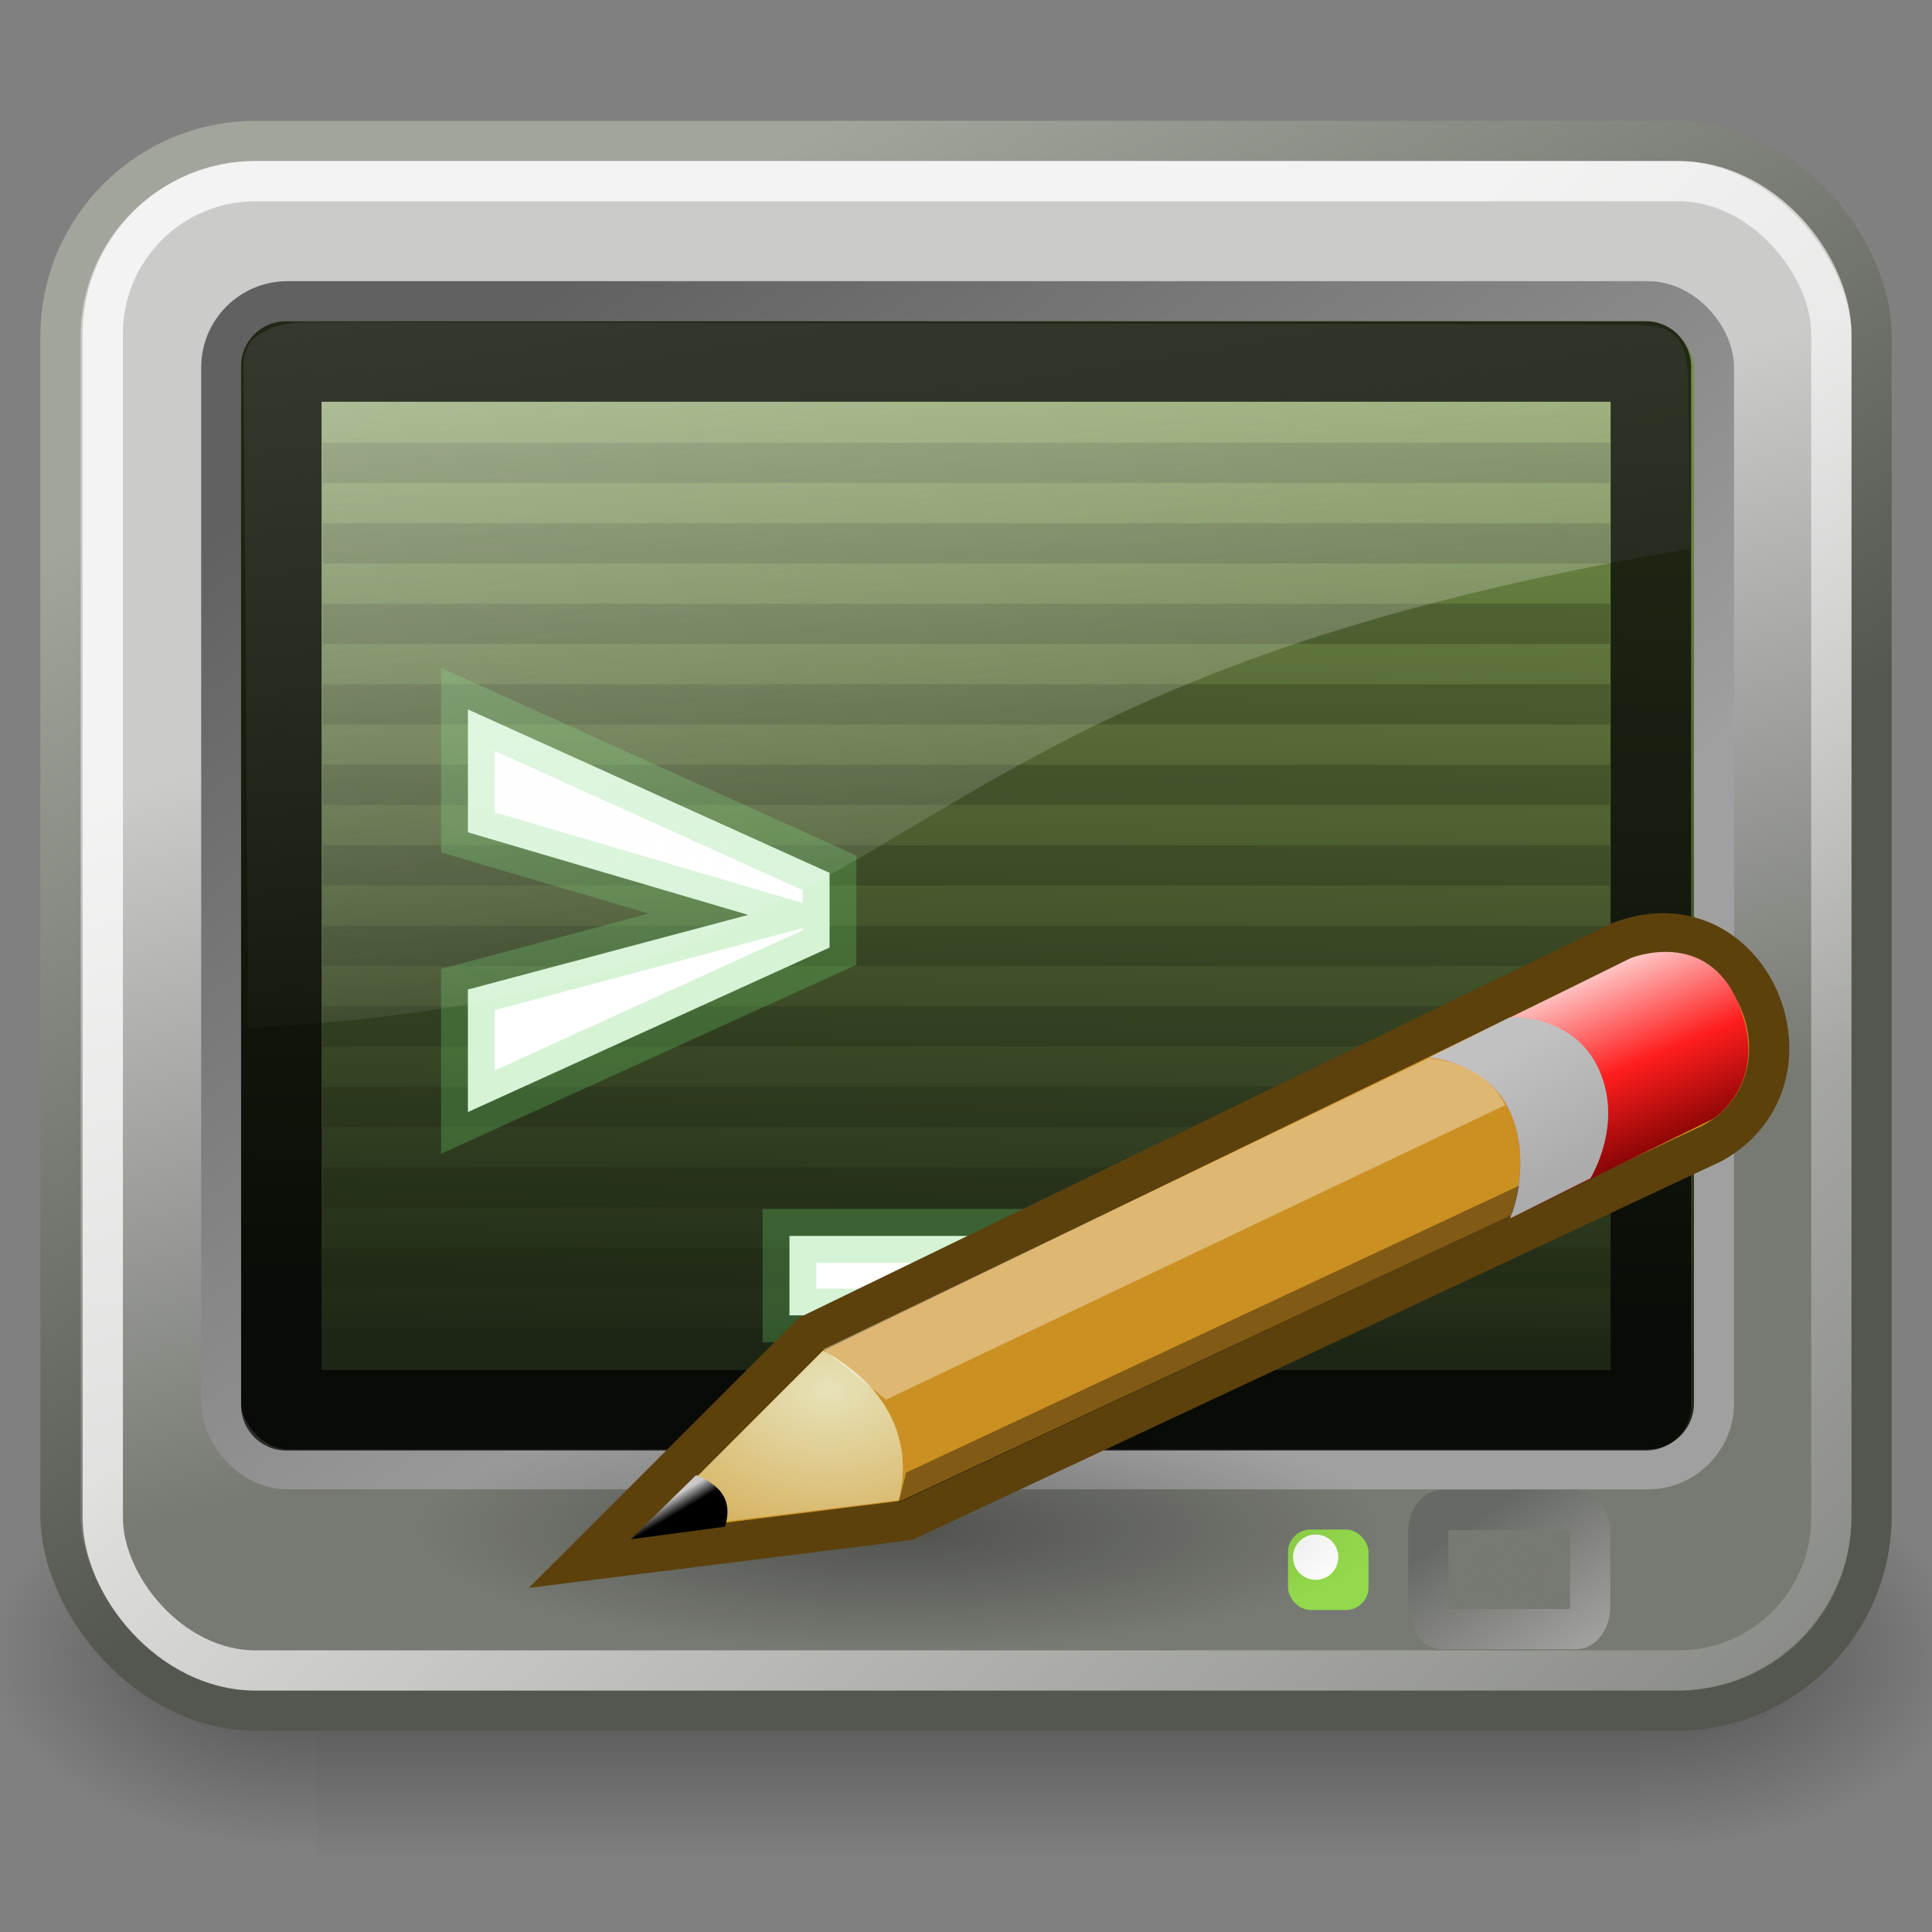 <svg xmlns="http://www.w3.org/2000/svg" xmlns:svg="http://www.w3.org/2000/svg" xmlns:xlink="http://www.w3.org/1999/xlink" id="svg1306" width="48" height="48" version="1.1"><rect width="100%" height="100%" fill="#808080" stroke="none"/><defs id="defs1308"><radialGradient id="radialGradient5031" cx="605.714" cy="486.648" r="117.143" fx="605.714" fy="486.648" gradientTransform="matrix(-2.774,0,0,1.97,112.762,-872.885)" gradientUnits="userSpaceOnUse" xlink:href="#linearGradient5060"/><linearGradient id="linearGradient5060"><stop id="stop5062" offset="0" stop-color="#000" stop-opacity="1"/><stop id="stop5064" offset="1" stop-color="#000" stop-opacity="0"/></linearGradient><radialGradient id="radialGradient5029" cx="605.714" cy="486.648" r="117.143" fx="605.714" fy="486.648" gradientTransform="matrix(2.774,0,0,1.97,-1891.633,-872.885)" gradientUnits="userSpaceOnUse" xlink:href="#linearGradient5060"/><linearGradient id="linearGradient5048"><stop id="stop5050" offset="0" stop-color="#000" stop-opacity="0"/><stop id="stop5056" offset=".5" stop-color="#000" stop-opacity="1"/><stop id="stop5052" offset="1" stop-color="#000" stop-opacity="0"/></linearGradient><linearGradient id="linearGradient5027" x1="302.857" x2="302.857" y1="366.648" y2="609.505" gradientTransform="matrix(2.774,0,0,1.97,-1892.179,-872.885)" gradientUnits="userSpaceOnUse" xlink:href="#linearGradient5048"/><linearGradient id="linearGradient6447"><stop id="stop6449" offset="0" stop-color="#777973" stop-opacity="1"/><stop id="stop6451" offset="1" stop-color="#777973" stop-opacity="0"/></linearGradient><linearGradient id="linearGradient4254"><stop id="stop4256" offset="0" stop-color="#616161" stop-opacity="1"/><stop id="stop4258" offset="1" stop-color="#a0a0a0" stop-opacity="1"/></linearGradient><linearGradient id="linearGradient5176"><stop id="stop5178" offset="0" stop-color="#a2a59c" stop-opacity="1"/><stop id="stop5180" offset="1" stop-color="#535750" stop-opacity="1"/></linearGradient><linearGradient id="linearGradient2667"><stop id="stop2669" offset="0" stop-color="#fff" stop-opacity="1"/><stop id="stop2671" offset="1" stop-color="#fcfcff" stop-opacity="0"/></linearGradient><linearGradient id="linearGradient2673" x1="11.492" x2="17.199" y1="1.654" y2="26.729" gradientTransform="matrix(1.236,0,0,0.896,-1.082,2.831)" gradientUnits="userSpaceOnUse" xlink:href="#linearGradient2667"/><linearGradient id="linearGradient2238"><stop id="stop2240" offset="0" stop-color="#fff" stop-opacity="1"/><stop id="stop2242" offset="1" stop-color="#fff" stop-opacity="0"/></linearGradient><linearGradient id="linearGradient2224"><stop id="stop2226" offset="0" stop-color="#32342f" stop-opacity=".546"/><stop id="stop2228" offset="1" stop-color="#32342f" stop-opacity="0"/></linearGradient><linearGradient id="linearGradient2214"><stop id="stop2216" offset="0" stop-color="#a9aaa7" stop-opacity="1"/><stop id="stop2218" offset="1" stop-color="#676964" stop-opacity="1"/></linearGradient><linearGradient id="linearGradient2206"><stop id="stop2208" offset="0" stop-color="#777973" stop-opacity="1"/><stop id="stop2210" offset="1" stop-color="#cbccca" stop-opacity="1"/></linearGradient><linearGradient id="linearGradient2198"><stop id="stop2200" offset="0" stop-color="#748f48" stop-opacity="1"/><stop id="stop2202" offset="1" stop-color="#1f2816" stop-opacity="1"/></linearGradient><linearGradient id="linearGradient2204" x1="23.119" x2="22.441" y1="9.583" y2="34.226" gradientTransform="matrix(0.95,0,0,0.966,1.244,0.255)" gradientUnits="userSpaceOnUse" xlink:href="#linearGradient2198"/><linearGradient id="linearGradient2212" x1="29.87" x2="24.842" y1="32.286" y2="14.158" gradientTransform="matrix(0.957,0,0,0.952,1.023,0.133)" gradientUnits="userSpaceOnUse" xlink:href="#linearGradient2206"/><linearGradient id="linearGradient2220" x1="8.653" x2="21.305" y1="9.587" y2="32.498" gradientTransform="matrix(0.957,0,0,0.952,1.023,0.133)" gradientUnits="userSpaceOnUse" xlink:href="#linearGradient5176"/><radialGradient id="radialGradient2230" cx="24.042" cy="42.242" r="17.577" fx="24.042" fy="42.242" gradientTransform="matrix(1,0,0,0.305,-1.841788e-16,29.375)" gradientUnits="userSpaceOnUse" xlink:href="#linearGradient2224"/><linearGradient id="linearGradient2244" x1="20.339" x2="48.845" y1="19.637" y2="49.731" gradientTransform="matrix(0.954,0,0,0.948,1.142,1.206)" gradientUnits="userSpaceOnUse" xlink:href="#linearGradient2238"/><linearGradient id="linearGradient4260" x1="11.048" x2="26.178" y1="9.146" y2="30.343" gradientTransform="matrix(0.998,0,0,0.99,0.104,7.028871e-2)" gradientUnits="userSpaceOnUse" xlink:href="#linearGradient4254"/><linearGradient id="linearGradient5719" x1="40.253" x2="36.452" y1="42.319" y2="38" gradientTransform="matrix(1,0,0,0.745,0,9.569)" gradientUnits="userSpaceOnUse" xlink:href="#linearGradient2214"/><radialGradient id="radialGradient6453" cx="37.496" cy="39.51" r="2.51" fx="37.496" fy="39.51" gradientTransform="matrix(1,0,0,0.738,0,9.844)" gradientUnits="userSpaceOnUse" xlink:href="#linearGradient6447"/><linearGradient id="linearGradient2994"><stop id="stop2996" offset="0" stop-color="#000" stop-opacity="1"/><stop id="stop2998" offset="1" stop-color="#c9c9c9" stop-opacity="1"/></linearGradient><linearGradient id="linearGradient2984"><stop id="stop2986" offset="0" stop-color="#e7e2b8" stop-opacity="1"/><stop id="stop2988" offset="1" stop-color="#e7e2b8" stop-opacity="0"/></linearGradient><linearGradient id="linearGradient2974"><stop id="stop2976" offset="0" stop-color="#c1c1c1" stop-opacity="1"/><stop id="stop2978" offset="1" stop-color="#acacac" stop-opacity="1"/></linearGradient><linearGradient id="linearGradient2966"><stop id="stop2968" offset="0" stop-color="#ffd1d1" stop-opacity="1"/><stop id="stop3006" offset=".5" stop-color="#ff1d1d" stop-opacity="1"/><stop id="stop2970" offset="1" stop-color="#6f0000" stop-opacity="1"/></linearGradient><linearGradient id="linearGradient2919"><stop id="stop2921" offset="0" stop-color="#a3a4a0" stop-opacity="1"/><stop id="stop2923" offset="1" stop-color="#888a85" stop-opacity="1"/></linearGradient><linearGradient id="linearGradient2873"><stop id="stop2875" offset="0" stop-color="#939393" stop-opacity="1"/><stop id="stop2877" offset="1" stop-color="#424242" stop-opacity="1"/></linearGradient><linearGradient id="linearGradient2855"><stop id="stop2857" offset="0" stop-color="#dfdfdf" stop-opacity="1"/><stop id="stop2859" offset="1" stop-color="#fff" stop-opacity="1"/></linearGradient><radialGradient id="radialGradient2871" cx="23.563" cy="40.438" r="19.563" fx="23.563" fy="40.438" gradientTransform="matrix(1,0,0,0.348,0,26.355)" gradientUnits="userSpaceOnUse" xlink:href="#linearGradient5060"/><linearGradient id="linearGradient2972" x1="48.906" x2="50.988" y1="17.376" y2="22.251" gradientTransform="translate(-5.669,0)" gradientUnits="userSpaceOnUse" xlink:href="#linearGradient2966"/><linearGradient id="linearGradient2980" x1="46" x2="47.688" y1="19.813" y2="22.625" gradientTransform="translate(-5.669,0)" gradientUnits="userSpaceOnUse" xlink:href="#linearGradient2974"/><radialGradient id="radialGradient2990" cx="29.053" cy="27.641" r="3.241" fx="29.053" fy="27.641" gradientTransform="matrix(2.924,0,0,2.03,-61.555,-27.884)" gradientUnits="userSpaceOnUse" xlink:href="#linearGradient2984"/><linearGradient id="linearGradient3000" x1="25.719" x2="25.515" y1="31.047" y2="30.703" gradientTransform="translate(-5.826,0.125)" gradientUnits="userSpaceOnUse" xlink:href="#linearGradient2994"/><radialGradient id="radialGradient3010" cx="23.563" cy="40.438" r="19.563" fx="23.563" fy="40.438" gradientTransform="matrix(1,0,0,0.348,0,26.355)" gradientUnits="userSpaceOnUse" xlink:href="#linearGradient5060"/></defs><g id="layer1"><g id="g5022" transform="matrix(2.454499e-2,0,0,2.086758e-2,46.144,39.341)"><rect stroke-linejoin="miter" style="marker:none" id="rect4173" width="1339.633" height="478.357" x="-1559.252" y="-150.697" fill="url(#linearGradient5027)" fill-opacity="1" fill-rule="nonzero" stroke="none" stroke-dasharray="none" stroke-dashoffset="0" stroke-linecap="round" stroke-miterlimit="4" stroke-opacity="1" stroke-width="1" marker-end="none" marker-mid="none" marker-start="none" color="#000" display="inline" opacity=".402" overflow="visible" visibility="visible"/><path stroke-width="1" style="marker:none" id="path5058" fill="url(#radialGradient5029)" fill-opacity="1" fill-rule="nonzero" stroke="none" stroke-dasharray="none" stroke-dashoffset="0" stroke-linecap="round" stroke-linejoin="miter" stroke-miterlimit="4" stroke-opacity="1" marker-end="none" marker-mid="none" marker-start="none" d="M -219.619,-150.68 C -219.619,-150.68 -219.619,327.65 -219.619,327.65 C -76.745,328.551 125.781,220.481 125.781,88.454 C 125.781,-43.572 -33.655,-150.68 -219.619,-150.68 z" color="#000" display="inline" opacity=".402" overflow="visible" visibility="visible"/><path id="path5018" fill="url(#radialGradient5031)" fill-opacity="1" fill-rule="nonzero" stroke="none" stroke-dasharray="none" stroke-dashoffset="0" stroke-linecap="round" stroke-linejoin="miter" stroke-miterlimit="4" stroke-opacity="1" stroke-width="1" marker-end="none" marker-mid="none" marker-start="none" d="M -1559.252,-150.68 C -1559.252,-150.68 -1559.252,327.65 -1559.252,327.65 C -1702.127,328.551 -1904.652,220.481 -1904.652,88.454 C -1904.652,-43.572 -1745.216,-150.68 -1559.252,-150.68 z" color="#000" display="inline" opacity=".402" overflow="visible" visibility="visible" style="marker:none"/></g><rect id="rect1316" width="44.996" height="38.999" x="1.503" y="3.502" fill="url(#linearGradient2212)" fill-opacity="1" fill-rule="evenodd" stroke="url(#linearGradient2220)" stroke-dasharray="none" stroke-dashoffset="0" stroke-linecap="round" stroke-linejoin="round" stroke-miterlimit="4" stroke-opacity="1" stroke-width="1" opacity="1" rx="4.852" ry="4.852"/><rect id="rect1314" width="37.088" height="29.022" x="5.496" y="7.483" fill="url(#linearGradient2204)" fill-opacity="1" fill-rule="evenodd" stroke="url(#linearGradient4260)" stroke-dasharray="none" stroke-dashoffset="0" stroke-linecap="round" stroke-linejoin="round" stroke-miterlimit="4" stroke-opacity="1" stroke-width=".995" opacity="1" rx="1.645" ry="1.645"/><g id="g2286" opacity=".256"><path id="path1345" fill="none" fill-opacity=".75" fill-rule="evenodd" stroke="#181f10" stroke-dasharray="none" stroke-linecap="butt" stroke-linejoin="miter" stroke-miterlimit="4" stroke-opacity="1" stroke-width="1.001" d="M 8.015,11.5 L 39.994,11.5"/><path id="path2264" fill="none" fill-opacity=".75" fill-rule="evenodd" stroke="#181f10" stroke-dasharray="none" stroke-linecap="butt" stroke-linejoin="miter" stroke-miterlimit="4" stroke-opacity="1" stroke-width="1.001" d="M 8.015,13.5 L 39.994,13.5"/><path id="path2266" fill="none" fill-opacity=".75" fill-rule="evenodd" stroke="#181f10" stroke-dasharray="none" stroke-linecap="butt" stroke-linejoin="miter" stroke-miterlimit="4" stroke-opacity="1" stroke-width="1.001" d="M 8.015,15.5 L 39.994,15.5"/><path id="path2268" fill="none" fill-opacity=".75" fill-rule="evenodd" stroke="#181f10" stroke-dasharray="none" stroke-linecap="butt" stroke-linejoin="miter" stroke-miterlimit="4" stroke-opacity="1" stroke-width="1.001" d="M 8.015,17.5 L 39.994,17.5"/><path id="path2270" fill="none" fill-opacity=".75" fill-rule="evenodd" stroke="#181f10" stroke-dasharray="none" stroke-linecap="butt" stroke-linejoin="miter" stroke-miterlimit="4" stroke-opacity="1" stroke-width="1.001" d="M 8.015,19.5 L 39.994,19.5"/><path id="path2272" fill="none" fill-opacity=".75" fill-rule="evenodd" stroke="#181f10" stroke-dasharray="none" stroke-linecap="butt" stroke-linejoin="miter" stroke-miterlimit="4" stroke-opacity="1" stroke-width="1.001" d="M 8.015,21.5 L 39.994,21.5"/><path id="path2274" fill="none" fill-opacity=".75" fill-rule="evenodd" stroke="#181f10" stroke-dasharray="none" stroke-linecap="butt" stroke-linejoin="miter" stroke-miterlimit="4" stroke-opacity="1" stroke-width="1.001" d="M 8.015,23.5 L 39.994,23.5"/><path id="path2276" fill="none" fill-opacity=".75" fill-rule="evenodd" stroke="#181f10" stroke-dasharray="none" stroke-linecap="butt" stroke-linejoin="miter" stroke-miterlimit="4" stroke-opacity="1" stroke-width="1.001" d="M 8.015,25.5 L 39.994,25.5"/><path id="path2278" fill="none" fill-opacity=".75" fill-rule="evenodd" stroke="#181f10" stroke-dasharray="none" stroke-linecap="butt" stroke-linejoin="miter" stroke-miterlimit="4" stroke-opacity="1" stroke-width="1.001" d="M 8.015,27.5 L 39.994,27.5"/><path id="path2280" fill="none" fill-opacity=".75" fill-rule="evenodd" stroke="#181f10" stroke-dasharray="none" stroke-linecap="butt" stroke-linejoin="miter" stroke-miterlimit="4" stroke-opacity="1" stroke-width="1.001" d="M 8.015,29.5 L 39.994,29.5"/><path id="path2282" fill="none" fill-opacity=".75" fill-rule="evenodd" stroke="#181f10" stroke-dasharray="none" stroke-linecap="butt" stroke-linejoin="miter" stroke-miterlimit="4" stroke-opacity="1" stroke-width="1.001" d="M 8.015,31.5 L 39.994,31.5"/><path id="path2284" fill="none" fill-opacity=".75" fill-rule="evenodd" stroke="#181f10" stroke-dasharray="none" stroke-linecap="butt" stroke-linejoin="miter" stroke-miterlimit="4" stroke-opacity="1" stroke-width="1.001" d="M 8.015,33.5 L 39.994,33.5"/></g><rect id="rect2232" width="42.945" height="37.001" x="2.554" y="4.501" fill="none" fill-opacity="1" fill-rule="evenodd" stroke="url(#linearGradient2244)" stroke-dasharray="none" stroke-dashoffset="0" stroke-linecap="round" stroke-linejoin="round" stroke-miterlimit="4" stroke-opacity="1" stroke-width="1" opacity=".764" rx="3.791" ry="3.791"/><path id="text1340" fill="#fff" fill-opacity="1" stroke="#6ed66e" stroke-linecap="butt" stroke-linejoin="miter" stroke-opacity=".279" stroke-width="1.333" d="M 11.625,20.679 L 11.625,17.625 L 20.61,21.686 L 20.61,23.542 L 11.625,27.629 L 11.625,24.584 L 18.589,22.73 L 11.625,20.679 z M 30.518,30.706 L 30.518,32.68 L 19.614,32.68 L 19.614,30.706 L 30.518,30.706" font-family="Bitstream Vera Sans Mono" font-size="18.585" font-stretch="normal" font-style="normal" font-variant="normal" font-weight="bold" text-anchor="start" writing-mode="lr-tb" style="text-align:start;line-height:125%"/><path id="path2443" fill="url(#linearGradient2673)" fill-opacity="1" fill-rule="evenodd" stroke="none" stroke-linecap="butt" stroke-linejoin="miter" stroke-opacity="1" stroke-width=".333" d="M 7.625,8 C 7.102,8 6.052,8.19 6.052,9.026 L 6.17,25.543 C 23.842,24.579 20.294,17.286 42,13.633 L 41.937,9.291 C 41.859,8.166 41.398,8.059 40.327,8.066 L 7.625,8 z" opacity=".531"/><rect id="rect1340" width="34.026" height="26.057" x="6.989" y="8.981" fill="none" fill-opacity="1" fill-rule="evenodd" stroke="#000" stroke-dasharray="none" stroke-dashoffset="0" stroke-linecap="round" stroke-linejoin="round" stroke-miterlimit="4" stroke-opacity="1" stroke-width="2" opacity=".714" rx=".118" ry=".118"/><rect id="rect5025" width="4.02" height="2.959" x="35.486" y="37.515" fill="url(#radialGradient6453)" fill-opacity="1" fill-rule="evenodd" stroke="url(#linearGradient5719)" stroke-dasharray="none" stroke-dashoffset="0" stroke-linecap="round" stroke-linejoin="miter" stroke-miterlimit="4" stroke-opacity="1" stroke-width="1" opacity="1" rx=".358" ry=".56"/><rect id="rect6458" width="2" height="2" x="32" y="38" fill="#93d94c" fill-opacity="1" fill-rule="evenodd" stroke="none" stroke-dasharray="none" stroke-dashoffset="0" stroke-linecap="round" stroke-linejoin="miter" stroke-miterlimit="4" stroke-opacity="1" stroke-width="2" opacity="1" rx=".56" ry=".56"/><path id="path2300" fill="#fff" fill-opacity="1" fill-rule="nonzero" stroke="none" stroke-dasharray="none" stroke-dashoffset="0" stroke-linecap="butt" stroke-linejoin="round" stroke-miterlimit="4" stroke-opacity="1" stroke-width="1" marker-end="none" marker-mid="none" marker-start="none" d="M 28.875 38.75 A 0.562 0.562 0 1 1 27.75,38.75 A 0.562 0.562 0 1 1 28.875 38.75 z" color="#000" display="inline" opacity="1" overflow="visible" transform="translate(4.375,-6.250000e-2)" visibility="visible" style="marker:none"/><g id="layer1-3" transform="translate(-2.818,6.274)"><ellipse stroke-width="1" style="marker:none" id="path3008" cx="23.563" cy="40.438" fill="url(#radialGradient3010)" fill-opacity="1" fill-rule="evenodd" stroke="none" stroke-dasharray="none" stroke-dashoffset="0" stroke-linecap="butt" stroke-linejoin="miter" stroke-miterlimit="4" stroke-opacity="1" marker-end="none" marker-mid="none" marker-start="none" color="#000" display="inline" opacity=".316" overflow="visible" rx="19.563" ry="6.813" transform="matrix(0.617,0,0,0.44,10.614,13.943)" visibility="visible"/><path id="path2960" fill="#cb9022" fill-opacity="1" fill-rule="evenodd" stroke="#5c410c" stroke-dasharray="none" stroke-dashoffset="0" stroke-linecap="butt" stroke-linejoin="miter" stroke-miterlimit="4" stroke-opacity="1" stroke-width="1" marker-end="none" marker-mid="none" marker-start="none" d="m 17.341,32.5 5.625,-5.625 20.094,-9.75 c 3.25,-1.25 5.188,3.375 2.312,5 L 25.341,31.5 l -8,1 z" color="#000" display="inline" opacity="1" overflow="visible" visibility="visible" style="marker:none"/><path id="path2964" fill="url(#linearGradient2972)" fill-opacity="1" fill-rule="evenodd" stroke="none" stroke-dasharray="none" stroke-dashoffset="0" stroke-linecap="butt" stroke-linejoin="miter" stroke-miterlimit="4" stroke-opacity="1" stroke-width="1" marker-end="none" marker-mid="none" marker-start="none" d="m 38.331,20 c 0,0 1.438,0.094 2,1.344 0.579,1.288 0,2.656 0,2.656 l 5.031,-2.469 c 0,0 1.452,-0.881 0.656,-2.844 -0.785,-1.936 -2.688,-1.156 -2.688,-1.156 l -5,2.469 z" color="#000" display="inline" opacity="1" overflow="visible" visibility="visible" style="marker:none"/><path id="path2962" fill="url(#linearGradient2980)" fill-opacity="1" fill-rule="evenodd" stroke="none" stroke-dasharray="none" stroke-dashoffset="0" stroke-linecap="butt" stroke-linejoin="miter" stroke-miterlimit="4" stroke-opacity="1" stroke-width="1" marker-end="none" marker-mid="none" marker-start="none" d="m 38.331,20 c 0,0 1.438,0.094 2,1.344 0.579,1.288 0,2.656 0,2.656 l 2,-1 c 0,0 0.827,-1.319 0.219,-2.688 C 41.924,18.906 40.331,19 40.331,19 l -2,1 z" color="#000" display="inline" opacity="1" overflow="visible" visibility="visible" style="marker:none"/><path id="path2982" fill="url(#radialGradient2990)" fill-opacity="1" fill-rule="evenodd" stroke="none" stroke-dasharray="none" stroke-dashoffset="0" stroke-linecap="butt" stroke-linejoin="miter" stroke-miterlimit="4" stroke-opacity="1" stroke-width="1" marker-end="none" marker-mid="none" marker-start="none" d="m 18.768,31.781 4.5,-4.5 c 1.5,0.812 2.281,2.156 1.875,3.719 l -6.375,0.781 z" color="#000" display="inline" opacity="1" overflow="visible" visibility="visible" style="marker:none"/><path id="path2992" fill="url(#linearGradient3000)" fill-opacity="1" fill-rule="evenodd" stroke="none" stroke-dasharray="none" stroke-dashoffset="0" stroke-linecap="butt" stroke-linejoin="miter" stroke-miterlimit="4" stroke-opacity="1" stroke-width="1" marker-end="none" marker-mid="none" marker-start="none" d="m 20.112,30.375 -1.625,1.594 2.344,-0.312 c 0.219,-0.719 -0.188,-1.062 -0.719,-1.281 z" color="#000" display="inline" opacity="1" overflow="visible" visibility="visible" style="marker:none"/><path id="path3002" fill="#fff" fill-opacity=".364" fill-rule="evenodd" stroke="none" stroke-dasharray="none" stroke-dashoffset="0" stroke-linecap="butt" stroke-linejoin="miter" stroke-miterlimit="4" stroke-opacity="1" stroke-width="1" marker-end="none" marker-mid="none" marker-start="none" d="m 23.268,27.25 1.562,1.25 15.387,-7.319 C 39.774,20.325 38.976,20.097 38.315,20.019 L 23.268,27.25 Z" color="#000" display="inline" opacity="1" overflow="visible" visibility="visible" style="marker:none"/><path id="path3004" fill="#000" fill-opacity=".364" fill-rule="evenodd" stroke="none" stroke-dasharray="none" stroke-dashoffset="0" stroke-linecap="butt" stroke-linejoin="miter" stroke-miterlimit="4" stroke-opacity="1" stroke-width="1" marker-end="none" marker-mid="none" marker-start="none" d="m 25.143,31.062 0.188,-0.75 15.231,-7.13 c 0,0 -0.11,0.614 -0.216,0.749 L 25.143,31.062 Z" color="#000" display="inline" opacity="1" overflow="visible" visibility="visible" style="marker:none"/></g></g></svg>